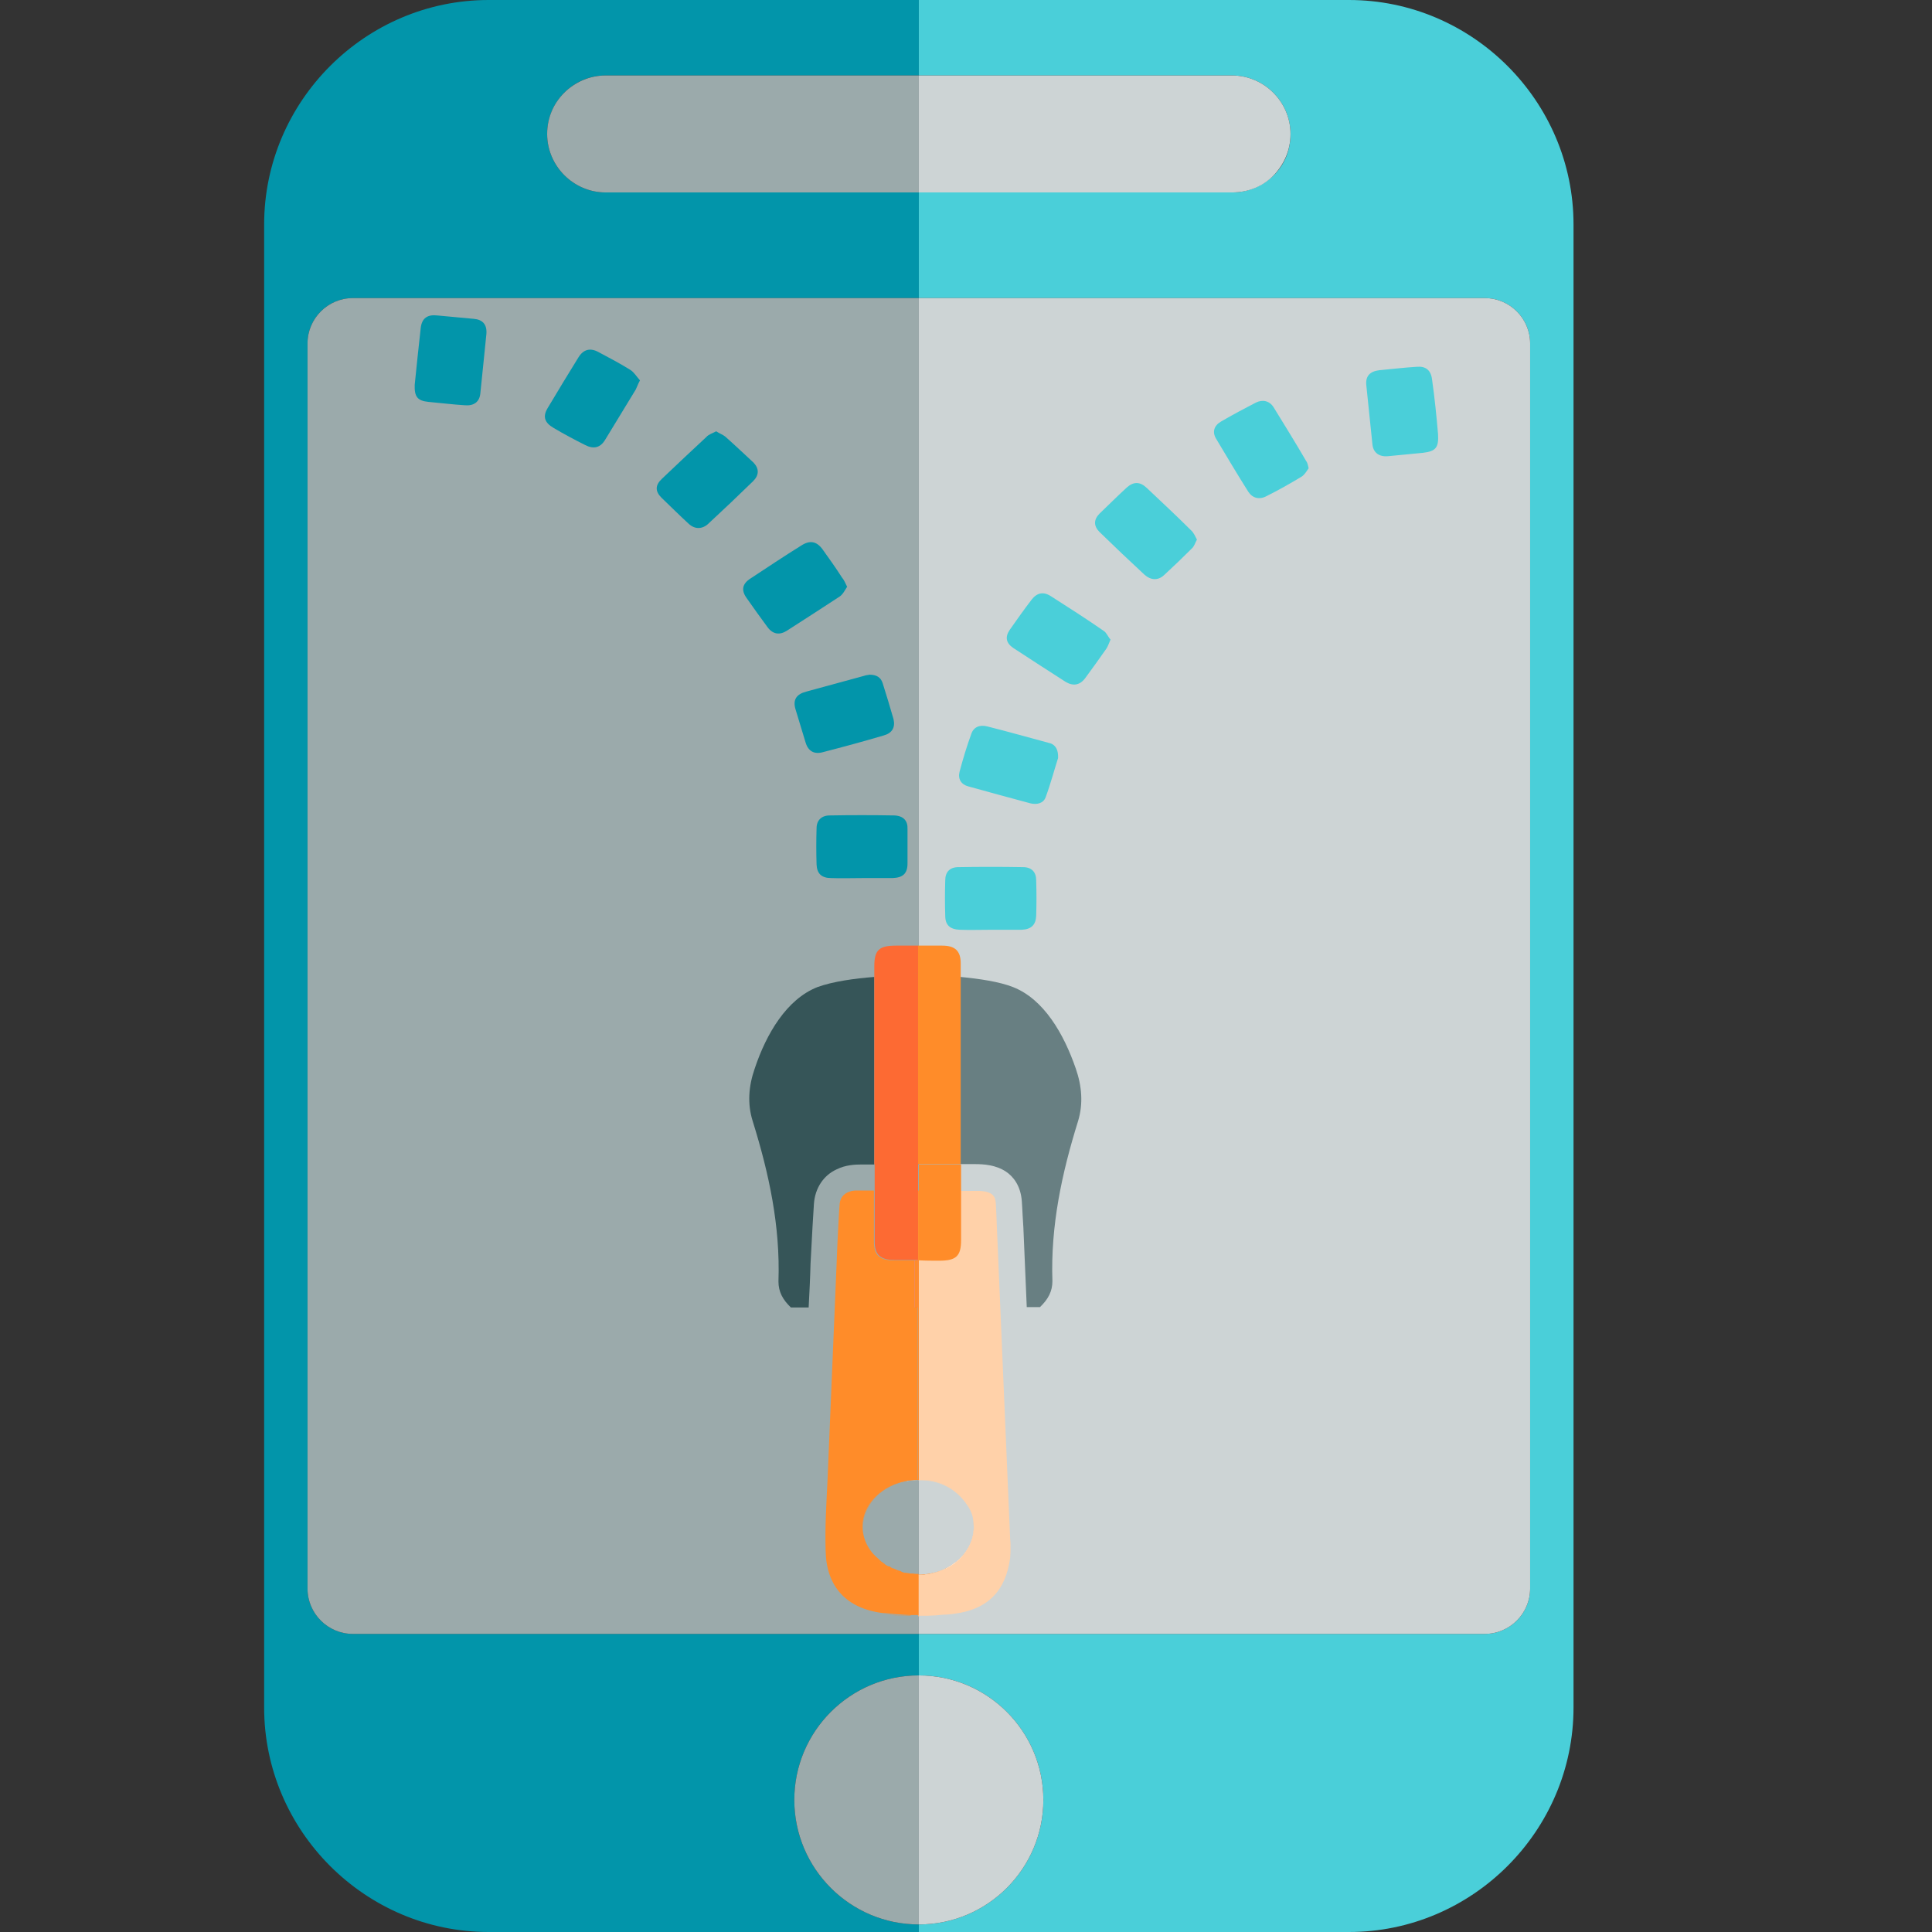 <?xml version="1.0" encoding="utf-8"?>
<!-- Generator: Adobe Illustrator 25.4.1, SVG Export Plug-In . SVG Version: 6.00 Build 0)  -->
<svg version="1.1" id="Layer_1" xmlns="http://www.w3.org/2000/svg" xmlns:xlink="http://www.w3.org/1999/xlink" x="0px" y="0px"
	 viewBox="206 -206 512 512" style="enable-background:new 206 -206 512 512;" xml:space="preserve">
<rect x="206" y="-206" width="512" height="512" fill="#333333" stroke="none"/>
<style type="text/css">
	.st0{fill:#0295AA;}
	.st1{fill:#4ACFD9;}
	.st2{fill:#9BAAAB;}
	.st3{fill:#CDD4D5;}
	.st4{fill:#FFD1A9;}
	.st5{fill:#365558;}
	.st6{fill:#687F82;}
	.st7{fill:#FF8C29;}
	.st8{fill:#FFFFFF;}
	.st9{fill:#F0353D;}
	.st10{fill:#FD6A33;}
</style>
<path class="st0" d="M355.5-181.4c-2.8,2.8-4.5,6.7-4.5,10.9c0,8.5,7,15.5,15.5,15.5h83v28h-150c-6.6,0-12,5.4-12,12v330
	c0,6.6,5.4,12,12,12h150v11c-18.2,0-33,14.8-33,33c0,18.2,14.8,33,33,33v2h-114c-32.7,0-59.5-26.8-59.5-59.5v-393
	c0-32.7,26.8-59.5,59.5-59.5h114v20h-83C362.2-186,358.4-184.3,355.5-181.4z"/>
<path class="st1" d="M623-146.5v393c0,32.7-26.8,59.5-59.5,59.5h-114v-2c18.2,0,33-14.8,33-33c0-18.2-14.8-33-33-33v-11h150
	c6.6,0,12-5.4,12-12v-330c0-6.6-5.4-12-12-12h-150v-28h83c4.3,0,8.1-1.7,11-4.5s4.5-6.7,4.5-11c0-8.5-7-15.5-15.5-15.5h-83v-20h114
	C596.2-206,623-179.2,623-146.5z"/>
<path class="st2" d="M449.5-186v31h-83c-8.5,0-15.5-7-15.5-15.5c0-4.3,1.7-8.1,4.5-10.9c2.8-2.8,6.7-4.6,11-4.6H449.5z"/>
<path class="st3" d="M548-170.5c0,4.3-1.7,8.1-4.5,11s-6.7,4.5-11,4.5h-83v-31h83C541-186,548-179,548-170.5z"/>
<path class="st2" d="M449.5-127v354h-150c-6.6,0-12-5.4-12-12v-330c0-6.6,5.4-12,12-12H449.5z"/>
<path class="st3" d="M611.5-115v330c0,6.6-5.4,12-12,12h-150v-354h150C606.1-127,611.5-121.6,611.5-115z"/>
<path class="st2" d="M449.5,238v66c-18.2,0-33-14.8-33-33C416.5,252.8,431.3,238,449.5,238z"/>
<path class="st3" d="M482.5,271c0,18.2-14.8,33-33,33v-66C467.7,238,482.5,252.8,482.5,271z"/>
<path class="st4" d="M521.8-88.4"/>
<path class="st4" d="M526.1-52.4"/>
<path class="st5" d="M437.7,52.9v49.7h-3.2c-1.9,0-4.4,0.1-6.8,1.3c-3.5,1.6-5.7,5-6,9.1c-0.1,1.1-0.6,10-0.9,15.9
	c-0.1,3.9-0.3,7.8-0.5,11.6h-4.7c-2.2-2.1-3.3-4.2-3.3-6.9c0.5-14.7-2.5-28.6-6.8-42.4c-1.5-4.7-1.1-9.4,0.5-14
	c3.1-9.3,8.5-18.4,16.6-21.6C426.7,54.1,432.5,53.3,437.7,52.9z"/>
<path class="st5" d="M448.8,51.9V52c-0.1,0-0.1,0-0.2,0C448.7,51.9,448.7,51.9,448.8,51.9z"/>
<path class="st6" d="M491.1,77.2c-3.2-9.3-8.5-18.4-16.6-21.6c-7.3-2.9-21.5-3.1-25.2-3.6v50.5h0.1h14.9c2.4,0,5.6,0.2,8.3,2
	c1.8,1.2,3.9,3.6,4.2,7.9c0,0.6,0.1,1.1,0.1,1.6c0.1,1.4,0.1,2.6,0.3,5.2c0.3,6.8,0.6,13.9,0.9,21.2h3.5c2.2-2.1,3.3-4.2,3.3-6.9
	c-0.5-14.7,2.5-28.6,6.8-42.4C493.1,86.5,492.7,81.8,491.1,77.2z"/>
<path class="st7" d="M439.4,208.2c-0.1-0.1-0.2-0.1-0.3-0.2c0.3,0.3,0.7,0.6,1.1,0.8C440,208.6,439.7,208.4,439.4,208.2z
	 M439.5,208.2c-0.1-0.1-0.2-0.1-0.3-0.2c-0.2-0.2-0.4-0.3-0.6-0.5c0.2,0.2,0.4,0.4,0.6,0.6C439.4,208.1,439.5,208.2,439.5,208.2
	c0.1,0.1,0.2,0.2,0.3,0.2C439.6,208.3,439.5,208.2,439.5,208.2z M440.6,209c0.3,0.1,0.5,0.3,0.8,0.5
	C441.1,209.3,440.8,209.2,440.6,209z M443.7,210.5c0,0-0.1,0-0.1-0.1c0,0-0.1,0-0.1,0c0,0,0,0,0,0c-0.1,0-0.2-0.1-0.3-0.1
	c0.2,0.1,0.5,0.2,0.7,0.3C443.8,210.6,443.8,210.5,443.7,210.5z M445,210.9c-0.1,0-0.2-0.1-0.3-0.1c0.1,0,0.1,0,0.2,0.1
	c-0.1,0-0.2-0.1-0.3-0.1c-0.2-0.1-0.4-0.1-0.6-0.2c-0.2-0.1-0.5-0.1-0.7-0.3c-0.2-0.1-0.4-0.1-0.6-0.2c-0.1,0-0.2-0.1-0.3-0.2
	c0,0,0,0,0,0c-0.1-0.1-0.2-0.1-0.3-0.2c-0.2-0.1-0.4-0.2-0.5-0.3c-0.3-0.1-0.5-0.3-0.8-0.5c-0.1,0-0.1-0.1-0.2-0.1
	c-0.1,0-0.1-0.1-0.2-0.1c-0.1-0.1-0.2-0.1-0.3-0.2c0.1,0.1,0.2,0.2,0.4,0.3c0,0,0.1,0,0.1,0.1c0,0,0,0,0,0c0,0,0,0,0,0
	c0.1,0,0.1,0.1,0.2,0.1c0,0,0.1,0,0.1,0.1c0.1,0.1,0.3,0.1,0.4,0.2c0,0,0,0,0.1,0c0,0,0,0,0.1,0c0,0,0,0,0.1,0c0,0,0,0,0.1,0
	c0,0,0.1,0,0.1,0.1c0.1,0.1,0.2,0.1,0.3,0.2c0,0,0,0,0,0c0,0,0.1,0.1,0.1,0.1c-0.1,0-0.1,0-0.2-0.1c0.2,0.1,0.4,0.2,0.7,0.3
	c-0.1,0-0.1-0.1-0.2-0.1c0,0,0,0,0,0c0,0,0,0,0,0c0.1,0,0.2,0.1,0.3,0.1c0.2,0,0.3,0.1,0.5,0.2c0,0,0.1,0,0.2,0.1h0c0,0,0,0,0,0
	c0,0,0,0,0,0c0.2,0.1,0.3,0.1,0.5,0.2c0.2,0.1,0.4,0.1,0.7,0.2c0,0-0.1,0-0.1,0C444.7,210.8,444.8,210.8,445,210.9z M445.9,211.1
	c0.2,0.1,0.5,0.1,0.7,0.1C446.3,211.2,446.1,211.2,445.9,211.1z M446.9,222.2c-2.2-0.1-4.3-0.2-6.5-0.5c1,0.1,2.1,0.2,3.1,0.3
	c0.8,0,1.6,0.1,2.4,0.1c0.4,0,0.7,0,1.1,0c0.2,0,0.3,0,0.5,0C447.3,222.2,447.1,222.2,446.9,222.2z M449.2,109.5V128h0.1v58.2h0.1
	V128c1.8,0.1,3.6,0.1,5.3,0.1c4.5,0,5.8-1.2,5.8-5.5v-13H449.2z M448.4,140.5h0.8V128h-0.8V140.5z M463.8,196.4
	c0.9,4.1-0.6,8.4-4.4,11.5c-0.2,0.1-0.4,0.3-0.6,0.4c-0.2,0.1-0.3,0.2-0.5,0.4c-0.3,0.2-0.7,0.4-1,0.6c-0.5,0.2-0.9,0.5-1.4,0.7
	c-2.1,0.9-4.4,1.3-6.7,1.3h-1.3c0.4,0.1,0.9,0.1,1.3,0.1h0.1v10.9h0.1v-10.9c0.2,0,0.4,0,0.7,0c0,0,0,0,0,0c0.2,0,0.4,0,0.6,0
	c0.2,0,0.4,0,0.6-0.1c0.3,0,0.6-0.1,0.9-0.1c0.1,0,0.3,0,0.4-0.1c0.1,0,0.3-0.1,0.4-0.1l1-0.3c0.4-0.1,0.8-0.2,1.2-0.3
	c0.3-0.1,0.5-0.2,0.8-0.3c1.3-0.5,2.4-1.2,3.5-2.1C463.3,204.8,464.8,200.5,463.8,196.4z"/>
<path class="st7" d="M440.2,208.8c-0.3-0.2-0.7-0.5-1.1-0.8c0.1,0.1,0.2,0.1,0.3,0.2C439.7,208.4,439.9,208.6,440.2,208.8z"/>
<path class="st7" d="M442.3,209.9c-0.1,0-0.1,0-0.2-0.1c0,0-0.1-0.1-0.1-0.1c0,0,0,0,0.1,0h0c0,0,0,0,0,0c0,0,0,0,0,0
	C442.2,209.8,442.2,209.9,442.3,209.9C442.2,209.9,442.2,209.9,442.3,209.9z"/>
<path class="st7" d="M442.3,209.9C442.3,209.9,442.3,209.9,442.3,209.9C442.3,209.9,442.3,209.9,442.3,209.9
	C442.3,209.9,442.3,209.9,442.3,209.9L442.3,209.9z"/>
<path class="st7" d="M441.4,209.5c-0.3-0.1-0.5-0.3-0.8-0.5C440.8,209.2,441.1,209.3,441.4,209.5z"/>
<path class="st7" d="M446.5,211.2c-0.3-0.1-0.5-0.1-0.7-0.1C446.1,211.1,446.3,211.2,446.5,211.2z"/>
<path class="st7" d="M445,210.9c-0.2-0.1-0.4-0.1-0.5-0.2c0,0,0.1,0,0.1,0c0,0,0.1,0,0.1,0C444.8,210.8,444.9,210.9,445,210.9z"/>
<path class="st8" d="M439.5,208.2c-0.1-0.1-0.2-0.1-0.3-0.2c-0.2-0.2-0.4-0.3-0.6-0.5c0.2,0.2,0.4,0.4,0.6,0.6
	C439.4,208.1,439.5,208.2,439.5,208.2C439.5,208.2,439.5,208.2,439.5,208.2z M439.4,208.2c-0.1-0.1-0.2-0.1-0.3-0.2
	c0.3,0.3,0.7,0.6,1.1,0.8C440,208.6,439.7,208.4,439.4,208.2z M440.5,208.9c-0.1,0-0.1-0.1-0.2-0.1c-0.2-0.1-0.3-0.2-0.5-0.4
	c0.1,0.1,0.1,0.1,0.2,0.2C440.1,208.7,440.2,208.8,440.5,208.9C440.4,208.9,440.5,208.9,440.5,208.9
	C440.5,208.9,440.5,208.9,440.5,208.9z M440.6,209c0.3,0.1,0.5,0.3,0.8,0.5C441.1,209.3,440.8,209.2,440.6,209z M442.5,210
	c0.1,0,0.2,0.1,0.3,0.1c0.2,0,0.3,0.1,0.5,0.2c-0.2-0.1-0.3-0.1-0.5-0.2c-0.1,0-0.2-0.1-0.3-0.2c0,0,0,0,0,0c-0.1,0-0.1-0.1-0.2-0.1
	c0,0,0,0,0,0c0,0,0,0,0,0h0c0,0,0,0-0.1,0c0,0,0.1,0.1,0.1,0.1c-0.1,0-0.1,0-0.2-0.1c0.2,0.1,0.4,0.2,0.7,0.3
	C442.5,210.1,442.5,210,442.5,210C442.4,210,442.4,210,442.5,210C442.5,210,442.5,210,442.5,210z M443.7,210.5c0,0-0.1,0-0.1-0.1
	c0,0-0.1,0-0.1,0c0,0,0,0,0,0c-0.1,0-0.2-0.1-0.3-0.1c0.2,0.1,0.5,0.2,0.7,0.3C443.8,210.6,443.8,210.5,443.7,210.5z M444.7,210.8
	c0,0-0.1,0-0.1,0c0,0-0.1,0-0.1,0c0.2,0,0.3,0.1,0.5,0.2C444.9,210.9,444.8,210.8,444.7,210.8z M444.9,210.8c0.1,0,0.2,0.1,0.3,0.1
	c0.1,0,0.2,0,0.3,0.1C445.3,211,445.1,210.9,444.9,210.8z M446.3,211.2C446.3,211.2,446.3,211.2,446.3,211.2c-0.1,0-0.3,0-0.4-0.1
	c0,0,0,0,0,0c-0.1,0-0.1,0-0.2,0c0,0,0.1,0,0.1,0c0.2,0.1,0.5,0.1,0.7,0.1c0.2,0,0.4,0.1,0.6,0.1h0.1
	C446.9,211.3,446.6,211.2,446.3,211.2z M445.6,186.6c-0.9,0.2-1.7,0.4-2.4,0.7c1.7-0.7,3.7-1,6.2-1.1
	C447.9,186.2,446.7,186.3,445.6,186.6z M449.3,211.4v10.9h0.1v-10.9H449.3z M449.2,109.5V128h0.1v58.2h0.1V128
	c1.8,0.1,3.6,0.1,5.3,0.1c4.5,0,5.8-1.2,5.8-5.5v-13H449.2z M448.4,140.5h0.8V128h-0.8V140.5z M463.8,196.4
	c0.9,4.1-0.6,8.4-4.4,11.5c-0.2,0.1-0.4,0.3-0.6,0.4c-0.2,0.1-0.3,0.2-0.5,0.4c-0.3,0.2-0.7,0.4-1,0.6c-1,0.6-2.2,1.1-3.3,1.4
	c0.4-0.1,0.8-0.2,1.2-0.3c0.3-0.1,0.5-0.2,0.8-0.3c1.3-0.5,2.4-1.2,3.5-2.1C463.3,204.8,464.8,200.5,463.8,196.4z"/>
<path class="st9" d="M448.6,52c0,0-0.1,0-0.2,0v-0.1C448.5,51.9,448.5,51.9,448.6,52z"/>
<rect x="448.4" y="128" class="st9" width="0.8" height="12.5"/>
<g>
	<path class="st4" d="M473.8,203.8c0,1,0,2-0.1,3.1c-1.2,8.7-5.9,13.7-15.1,14.8c-0.8,0.1-1.6,0.2-2.4,0.2h-0.1
		c-0.8,0.1-1.5,0.1-2.2,0.2h-0.1c-0.7,0-1.5,0.1-2.2,0.1c-0.7,0-1.5,0-2.2,0v-10.9c0.2,0,0.4,0,0.7,0c0,0,0,0,0,0c0.2,0,0.4,0,0.6,0
		c0.2,0,0.4,0,0.6-0.1c0.3,0,0.6-0.1,0.9-0.1c0.1,0,0.3,0,0.4-0.1c0.9-0.2,1.8-0.4,2.6-0.7c0.3-0.1,0.5-0.2,0.8-0.3
		c1.3-0.5,2.4-1.2,3.5-2.1c3.7-3.1,5.3-7.5,4.3-11.6c0-0.1,0-0.1,0-0.2c-0.3-1.2-0.8-2.4-1.5-3.5c-3-4.4-7.5-6.3-11.6-6.4
		c-0.1,0-0.1,0-0.1,0h-1.1V128c1.8,0.1,3.6,0.1,5.3,0.1c4.5,0,5.8-1.2,5.8-5.5v-13h3.6c0.6,0,1.1,0,1.5,0c3.3,0.2,4.1,1.4,4.2,3.3
		c0.1,2.2,0.2,3.3,0.3,6.7c1.2,27.4,2.3,54.8,3.5,82.2C473.8,202.5,473.8,203.2,473.8,203.8z"/>
	<rect x="449.3" y="211.4" class="st4" width="0.1" height="10.9"/>
	<path class="st4" d="M463.8,196.2c-0.3-1.2-0.8-2.4-1.6-3.5c-3-4.4-7.5-6.3-11.6-6.4c-0.1,0-0.1,0-0.1,0c-0.1,0-0.1,0-0.1,0h-1
		v-76.7h11.3v13c0,4.3-1.3,5.5-5.8,5.5c-1.8,0-3.6,0-5.3-0.1v58.2h1.1c0.1,0,0.1,0,0.1,0c4.1,0.1,8.6,2,11.6,6.4
		C463,193.8,463.5,195,463.8,196.2z"/>
</g>
<g>
	<path class="st7" d="M440.6,188.6c0.3-0.2,0.5-0.3,0.8-0.5c0,0,0.1-0.1,0.1-0.1c0.3-0.1,0.5-0.3,0.8-0.4c0.3-0.1,0.5-0.2,0.8-0.3
		c0.8-0.3,1.6-0.5,2.4-0.7c1.1-0.3,2.3-0.4,3.7-0.4V128h-0.1v12.5h-0.8V128h-5.5c-3.7,0-5.2-1.4-5.2-4.9v-13.6h-3.1
		c-0.3,0-0.7,0-1,0c-0.2,0-0.3,0-0.5,0c-0.1,0-0.3,0-0.4,0c-0.3,0-0.5,0.1-0.8,0.1c-1.7,0.4-3.1,1.3-3.3,3.6
		c-0.1,1-0.6,9.9-0.8,15.9c-0.8,19.1-1.6,38.1-2.4,57.2c-0.3,6.2-0.7,12.5-0.5,18.7c0.2,9.4,5.4,15.3,15.3,16.5c0.1,0,0.2,0,0.4,0
		c2.1,0.2,4.3,0.4,6.5,0.5c0.2,0,0.4,0,0.6,0c0.5,0,1,0,1.5,0h0.3v-10.9h-0.1c-0.5,0-0.9,0-1.3-0.1c0,0,0,0,0,0c0,0-0.1,0-0.1,0
		c-0.1,0-0.2,0-0.3,0c-0.1,0-0.2,0-0.2,0c0,0,0,0,0,0l0,0c0,0,0,0,0,0h-0.1c-0.2,0-0.4-0.1-0.6-0.1c-0.2,0-0.5-0.1-0.7-0.1
		c0,0-0.1,0-0.1,0c-0.1,0-0.1,0-0.2,0c-0.1,0-0.2,0-0.3-0.1c-0.1,0-0.2-0.1-0.3-0.1c0,0,0,0,0,0c-0.1,0-0.1,0-0.2-0.1
		c0.1,0,0.2,0.1,0.3,0.1c-0.2-0.1-0.4-0.1-0.5-0.2c0,0,0.1,0,0.1,0c-0.2-0.1-0.4-0.1-0.7-0.2c-0.2-0.1-0.4-0.1-0.5-0.2c0,0,0,0,0,0
		c0,0,0,0,0,0h0c-0.1,0-0.1,0-0.2-0.1c-0.2-0.1-0.3-0.1-0.5-0.2c-0.1,0-0.2-0.1-0.3-0.1c0,0,0,0,0,0c0,0,0,0,0,0
		c0.1,0,0.1,0.1,0.2,0.1c-0.3-0.1-0.5-0.2-0.7-0.3c0.1,0,0.1,0,0.2,0.1c0,0-0.1-0.1-0.1-0.1c0,0,0,0,0,0c-0.1,0-0.2-0.1-0.3-0.2
		c0,0-0.1,0-0.1-0.1c0,0-0.1,0-0.1,0c0,0,0,0-0.1,0c0,0,0,0-0.1,0c0,0,0,0-0.1,0c-0.1-0.1-0.3-0.2-0.4-0.2c0,0-0.1-0.1-0.1-0.1
		c-0.1,0-0.1-0.1-0.2-0.1c0,0,0,0,0,0c0,0,0,0,0,0c0,0-0.1,0-0.1-0.1c-0.1-0.1-0.2-0.2-0.4-0.3c-0.1-0.1-0.2-0.1-0.2-0.2
		c0,0,0,0,0,0c-0.1,0-0.1-0.1-0.2-0.1c-0.1-0.1-0.2-0.1-0.3-0.2c-0.2-0.2-0.4-0.4-0.6-0.6c-0.3-0.3-0.7-0.6-1-0.9
		c-0.1-0.2-0.3-0.3-0.4-0.4C432.7,200.5,433.9,192.8,440.6,188.6z M443.5,210.4C443.5,210.4,443.5,210.4,443.5,210.4
		c0,0,0.1,0,0.1,0c0,0,0.1,0,0.1,0.1c0.1,0,0.1,0.1,0.2,0.1c-0.2-0.1-0.5-0.2-0.7-0.3C443.3,210.4,443.4,210.4,443.5,210.4z
		 M441.4,209.5c-0.3-0.1-0.5-0.3-0.8-0.5C440.8,209.2,441.1,209.3,441.4,209.5z M439.4,208.2c0.3,0.2,0.6,0.4,0.8,0.6
		c-0.3-0.2-0.7-0.5-1.1-0.8C439.2,208,439.3,208.1,439.4,208.2z"/>
	<path class="st7" d="M440.2,208.8c-0.3-0.2-0.7-0.5-1.1-0.8c0.1,0.1,0.2,0.1,0.3,0.2C439.7,208.4,440,208.6,440.2,208.8z"/>
	<path class="st7" d="M441.4,209.5c-0.3-0.1-0.5-0.3-0.8-0.5C440.8,209.2,441.1,209.3,441.4,209.5z"/>
	<path class="st7" d="M441.9,209.8c0.1,0,0.1,0,0.2,0.1C442.1,209.8,442,209.8,441.9,209.8c0.1,0,0.1,0,0.1,0h0c0,0,0,0,0,0
		c0,0,0,0,0,0c0,0,0.1,0,0.1,0.1c0,0,0,0,0,0c0,0,0,0,0,0h0c0,0,0,0,0,0s0,0,0,0c0,0,0,0,0,0c0,0,0,0,0,0c0.1,0,0.1,0.1,0.2,0.1
		C442.3,210,442.1,209.9,441.9,209.8z"/>
	<path class="st7" d="M443.9,210.6c-0.2-0.1-0.5-0.2-0.7-0.3c0.1,0,0.2,0,0.3,0.1c0,0,0,0,0,0c0,0,0.1,0,0.1,0c0,0,0.1,0,0.1,0.1
		C443.8,210.5,443.8,210.6,443.9,210.6z"/>
	<path class="st7" d="M446.9,222.2c-0.3,0-0.6,0-1,0c-0.8,0-1.6-0.1-2.4-0.1c-1-0.1-2.1-0.2-3.1-0.3
		C442.6,222,444.7,222.2,446.9,222.2z"/>
	<path class="st7" d="M447.5,222.2c-0.2,0-0.3,0-0.5,0c0,0-0.1,0-0.1,0C447.1,222.2,447.3,222.2,447.5,222.2z"/>
	<rect x="448.4" y="128" class="st7" width="0.8" height="12.5"/>
	<path class="st7" d="M449.5,109.5v76.7h-0.1c-1.4,0-2.5,0.1-3.7,0.4c-1.9,0.4-3.5,1.1-5,2c-6.6,4.2-7.9,11.9-3.3,17.4
		c-4.6-5.5-3.4-13.3,3.3-17.5c0.3-0.2,0.5-0.3,0.8-0.5c0,0,0.1-0.1,0.1-0.1c0.3-0.1,0.5-0.3,0.8-0.4c0.3-0.1,0.5-0.2,0.8-0.3
		c0.8-0.3,1.6-0.5,2.4-0.7c1.1-0.3,2.3-0.4,3.7-0.4V128h-0.1v-18.5H449.5z"/>
	<rect x="449.3" y="211.4" class="st7" width="0.1" height="10.9"/>
</g>
<g>
	<path class="st7" d="M440.6,209c0.3,0.2,0.5,0.3,0.8,0.5C441.1,209.3,440.8,209.2,440.6,209z"/>
</g>
<g>
	<path class="st7" d="M442.6,210.1c-0.3-0.1-0.5-0.2-0.7-0.3c0.1,0,0.1,0,0.2,0.1c0.1,0,0.1,0.1,0.2,0.1c0,0,0,0,0,0c0,0,0,0,0,0
		c0,0,0,0,0.1,0c0,0,0,0,0,0C442.5,210,442.5,210.1,442.6,210.1z"/>
</g>
<g>
	<path class="st7" d="M446.5,211.2c-0.2,0-0.5-0.1-0.7-0.1h0.1c0,0,0,0,0,0c0.1,0,0.2,0,0.3,0.1c0,0,0,0,0,0
		C446.4,211.2,446.5,211.2,446.5,211.2z"/>
</g>
<g>
	<path class="st7" d="M440.2,208.8c-0.3-0.2-0.7-0.5-1.1-0.8c0.1,0.1,0.2,0.1,0.3,0.2C439.7,208.4,440,208.6,440.2,208.8z"/>
</g>
<g>
	<path class="st7" d="M445,210.9c-0.2-0.1-0.4-0.1-0.5-0.2c0,0,0.1,0,0.1,0c0,0,0.1,0,0.1,0C444.8,210.8,444.9,210.9,445,210.9z"/>
</g>
<g>
	<path class="st7" d="M443.9,210.6c-0.2-0.1-0.5-0.2-0.7-0.3c0.1,0,0.2,0,0.3,0.1c0,0,0,0,0,0c0,0,0.1,0,0.1,0c0,0,0.1,0,0.1,0.1
		C443.8,210.5,443.8,210.6,443.9,210.6z"/>
</g>
<path class="st7" d="M460.6,49.3v53.2h-11.3V44.6h6.4C459.1,44.6,460.6,46,460.6,49.3z"/>
<path class="st7" d="M460.7,102.6v20c0,4.3-1.3,5.5-5.8,5.5c-1.8,0-3.6,0-5.3-0.1h-0.1v-25.4H460.7z"/>
<path class="st10" d="M448.6,52c0,0-0.1,0-0.2,0v-0.1C448.5,51.9,448.5,51.9,448.6,52z"/>
<path class="st10" d="M448.8,51.9V52c-0.1,0-0.1,0-0.2,0C448.7,51.9,448.7,51.9,448.8,51.9z"/>
<rect x="437.7" y="102.6" class="st10" width="0.1" height="0.1"/>
<path class="st10" d="M443.5,44.6c-4.5,0-5.8,1.1-5.8,5.5v52.4h0.1v20.5c0,3.5,1.5,4.9,5.2,4.9h6.3V44.6H443.5z M448.4,51.9
	c0,0,0.1,0,0.2,0.1c0.1,0,0.1,0,0.2-0.1V52c-0.1,0-0.1,0-0.2,0C448.6,52,448.5,52,448.4,51.9L448.4,51.9z"/>
<rect x="449.2" y="102.6" class="st10" width="0.1" height="25.4"/>
<path class="st0" d="M443,10.1c-5.7-0.1-11.4-0.1-17.1,0c-2.2,0-3.5,1.3-3.5,3.4c-0.1,3.2-0.1,6.4,0,9.6c0.1,2.4,1.3,3.6,3.9,3.6
	c2.7,0.1,5.4,0,8.1,0s5.4,0,8.1,0c2.8-0.1,4-1.2,4-3.9c0-3.1,0-6,0-9.1C446.6,11.5,445.4,10.2,443,10.1z"/>
<path class="st1" d="M468.7,40.4c-2.8,0-5.6,0.1-8.3,0c-2.6-0.1-3.9-1.2-3.9-3.7c-0.1-3.1-0.1-6.3,0-9.4c0-2.2,1.2-3.5,3.5-3.5
	c5.7-0.1,11.4-0.1,17.1,0c2.3,0,3.5,1.3,3.5,3.5c0.1,3.1,0.1,6.3,0,9.4c-0.1,2.4-1.3,3.6-3.9,3.7C474,40.4,471.3,40.4,468.7,40.4z"
	/>
<path class="st0" d="M424-60.4c-1.6-2.2-3.4-2.5-5.7-1c-4.5,2.8-9,5.8-13.4,8.7c-2.2,1.4-2.5,3.1-1.1,5.1c1.8,2.6,3.7,5.2,5.6,7.8
	c1.4,1.9,3.2,2.2,5.2,0.9c4.7-3,9.3-6,13.9-9c0.9-0.6,1.4-1.7,2-2.6c-0.5-1-0.8-1.8-1.4-2.5C427.5-55.5,425.8-57.9,424-60.4z"/>
<path class="st1" d="M500.3-36.5c-0.4,0.9-0.7,1.8-1.1,2.4c-1.8,2.6-3.7,5.2-5.6,7.8c-1.4,1.9-3.2,2.2-5.2,1c-4.7-3-9.3-6-13.9-9
	c-1.9-1.3-2.2-2.9-0.9-4.8c1.9-2.7,3.8-5.4,5.8-8c1.4-1.8,3.1-2.2,5.1-0.9c4.7,3,9.4,6,14,9.2C499.2-38.4,499.6-37.3,500.3-36.5z"/>
<path class="st0" d="M331.6-121.5c-3.3-0.3-6.5-0.6-9.7-0.9c-2.6-0.3-4.1,0.7-4.4,3.3c-0.6,5.2-1.1,10.3-1.6,15.1
	c-0.1,3.1,0.7,4.2,3.6,4.5c3.3,0.3,6.5,0.7,9.7,0.9c2.4,0.2,3.9-0.9,4.1-3.2c0.5-5.2,1.1-10.4,1.6-15.7
	C335.1-120,333.9-121.3,331.6-121.5z"/>
<path class="st1" d="M587.1-90.9c0.2,3.5-0.6,4.5-4,4.9c-3.1,0.3-6.2,0.6-9.3,0.9c-2.4,0.2-3.9-1-4.1-3.2
	c-0.5-5.2-1.1-10.3-1.6-15.5c-0.3-2.5,0.9-3.8,3.5-4.1c3.3-0.3,6.6-0.7,9.9-0.9c2.3-0.2,3.7,0.9,4,3.3
	C586.2-100.6,586.7-95.6,587.1-90.9z"/>
<path class="st0" d="M398.2-90.3c-0.6-0.5-1.5-0.8-2.4-1.4c-0.9,0.5-2,0.8-2.6,1.5c-4,3.7-7.9,7.4-11.8,11.1c-1.8,1.7-1.8,3.3-0.1,5
	c2.4,2.3,4.7,4.6,7.2,6.9c1.6,1.5,3.6,1.5,5.2,0c4-3.7,8-7.5,11.9-11.3c1.6-1.6,1.6-3.3,0.1-4.9C403.2-85.7,400.8-88,398.2-90.3z"/>
<path class="st1" d="M523.2-63c-0.5,0.9-0.7,1.8-1.4,2.4c-2.4,2.4-4.8,4.7-7.3,7c-1.6,1.5-3.5,1.4-5.2-0.1c-4-3.7-8-7.5-11.9-11.3
	c-1.6-1.6-1.6-3.3,0-4.9c2.4-2.3,4.7-4.6,7.2-6.9c1.8-1.6,3.5-1.6,5.3,0.1c3.9,3.7,7.9,7.4,11.7,11.2
	C522.4-64.8,522.7-63.9,523.2-63z"/>
<path class="st0" d="M373-108c-2.7-1.7-5.6-3.2-8.4-4.7c-2.2-1.2-4-0.7-5.3,1.4c-2.8,4.5-5.5,9-8.2,13.5c-1.3,2.2-0.8,3.8,1.6,5.2
	c2.7,1.6,5.5,3.1,8.3,4.5c2.3,1.2,4.1,0.8,5.4-1.4c2.7-4.4,5.4-8.9,8.1-13.3c0.3-0.6,0.5-1.3,1.1-2.4C374.7-106.2,374-107.4,373-108
	z"/>
<path class="st1" d="M552.8-81.9c-0.5,0.7-1.1,1.8-2,2.3c-3,1.8-6,3.5-9.2,5.1c-1.9,1-3.7,0.5-4.8-1.2c-2.9-4.6-5.7-9.3-8.5-14
	c-1.1-1.8-0.6-3.5,1.3-4.6c3.1-1.8,6.1-3.4,9.2-5c1.8-0.9,3.6-0.5,4.7,1.2c2.9,4.7,5.8,9.4,8.6,14.2
	C552.5-83.4,552.6-82.8,552.8-81.9z"/>
<path class="st0" d="M439.9-25c-0.5-1.5-1.6-2.2-3.5-2.2c-0.3,0.1-0.9,0.1-1.4,0.3c-5.2,1.4-10.2,2.8-15.4,4.2
	c-2.6,0.7-3.5,2.2-2.8,4.6c0.9,3,1.8,6,2.7,8.9c0.7,2.3,2.3,3.2,4.7,2.5c5.4-1.4,10.6-2.8,16-4.4c2.2-0.6,3.1-2.1,2.6-4.3
	C441.9-18.6,440.9-21.8,439.9-25z"/>
<path class="st1" d="M486.4-5.1c-1,3.1-2,6.9-3.3,10.4c-0.6,1.6-2.3,2-4,1.6c-5.6-1.5-11.1-3-16.5-4.5c-1.9-0.5-2.8-2-2.3-3.9
	c0.9-3.4,1.9-6.7,3.1-10c0.6-1.8,2.2-2.5,4.2-2c5.6,1.4,11.2,3,16.8,4.5C485.8-8.5,486.5-7.2,486.4-5.1z"/>
</svg>
